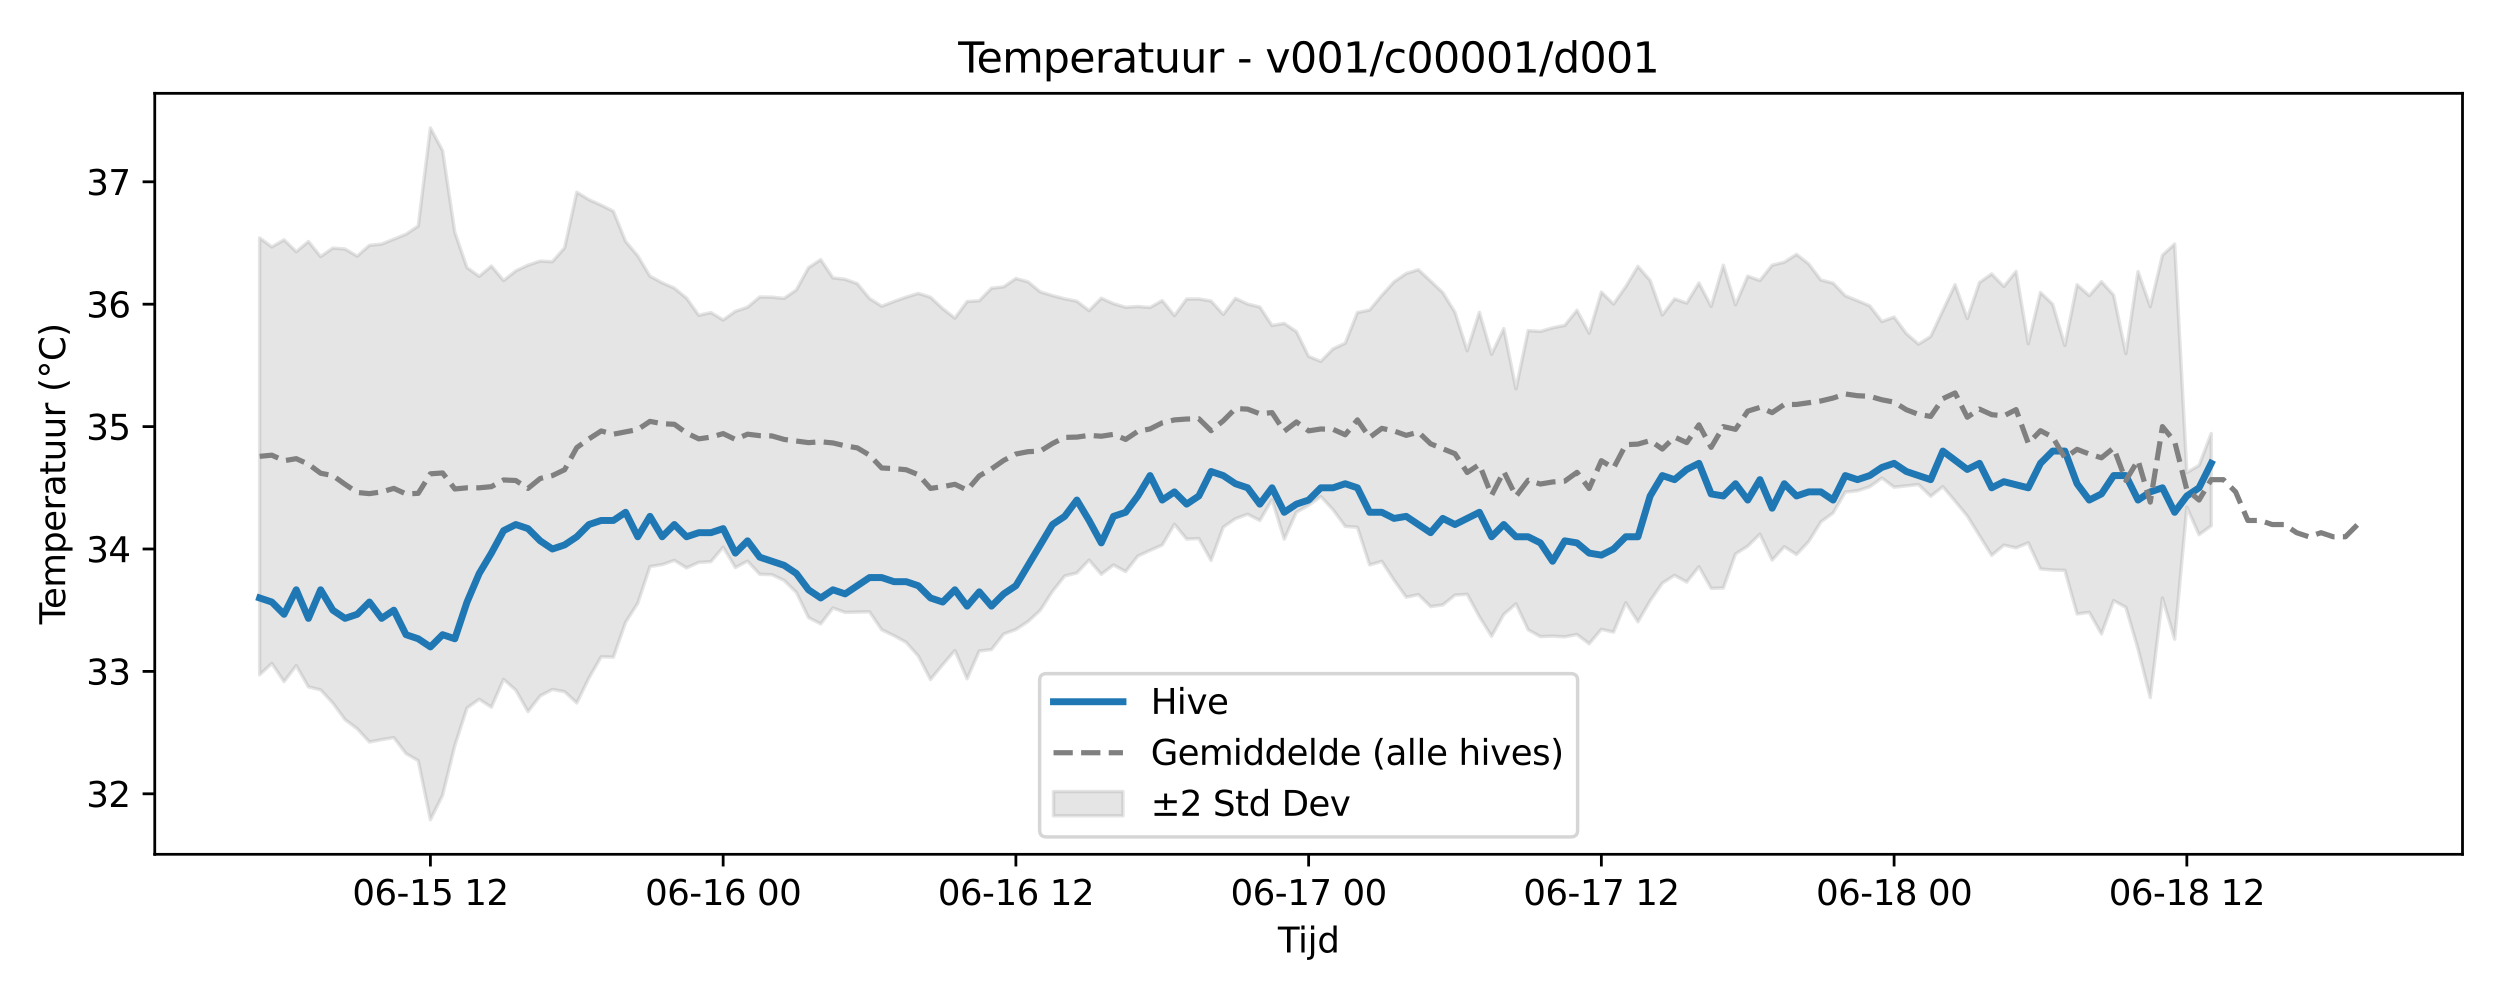 <?xml version="1.0" encoding="utf-8" standalone="no"?>
<!DOCTYPE svg PUBLIC "-//W3C//DTD SVG 1.1//EN"
  "http://www.w3.org/Graphics/SVG/1.1/DTD/svg11.dtd">
<svg xmlns:xlink="http://www.w3.org/1999/xlink" width="720pt" height="288pt" viewBox="0 0 720 288" xmlns="http://www.w3.org/2000/svg" version="1.1">
 <defs>
  <style type="text/css">*{stroke-linejoin: round; stroke-linecap: butt}</style>
 </defs>
 <g id="figure_1">
  <g id="patch_1">
   <path d="M 0 288 
L 720 288 
L 720 0 
L 0 0 
z
" style="fill: #ffffff"/>
  </g>
  <g id="axes_1">
   <g id="patch_2">
    <path d="M 44.57 246.04 
L 709.2 246.04 
L 709.2 26.88 
L 44.57 26.88 
z
" style="fill: #ffffff"/>
   </g>
   <g id="FillBetweenPolyCollection_1">
    <defs>
     <path id="mc2ccb10aac" d="M 74.78 -219.483 
L 74.78 -93.669 
L 78.293 -96.936 
L 81.806 -91.704 
L 85.319 -96.292 
L 88.832 -90.174 
L 92.345 -89.309 
L 95.858 -85.516 
L 99.37 -80.742 
L 102.883 -78.107 
L 106.396 -74.31 
L 109.909 -74.98 
L 113.422 -75.566 
L 116.935 -70.957 
L 120.447 -68.93 
L 123.96 -51.922 
L 127.473 -58.977 
L 130.986 -73.25 
L 134.499 -84.105 
L 138.012 -86.607 
L 141.524 -84.314 
L 145.037 -92.34 
L 148.55 -89.237 
L 152.063 -83.051 
L 155.576 -87.583 
L 159.089 -89.441 
L 162.602 -88.804 
L 166.114 -85.546 
L 169.627 -92.749 
L 173.14 -98.843 
L 176.653 -98.748 
L 180.166 -108.769 
L 183.679 -114.267 
L 187.191 -124.835 
L 190.704 -125.392 
L 194.217 -126.605 
L 197.73 -124.441 
L 201.243 -126.023 
L 204.756 -126.247 
L 208.269 -130.398 
L 211.781 -124.549 
L 215.294 -126.386 
L 218.807 -122.597 
L 222.32 -122.484 
L 225.833 -120.821 
L 229.346 -117.378 
L 232.858 -110.135 
L 236.371 -108.317 
L 239.884 -112.891 
L 243.397 -111.633 
L 246.91 -111.717 
L 250.423 -111.79 
L 253.935 -106.623 
L 257.448 -104.933 
L 260.961 -103.014 
L 264.474 -99.066 
L 267.987 -92.291 
L 271.5 -96.563 
L 275.013 -100.656 
L 278.525 -92.52 
L 282.038 -100.512 
L 285.551 -100.926 
L 289.064 -105.407 
L 292.577 -106.704 
L 296.09 -109.01 
L 299.602 -112.236 
L 303.115 -117.677 
L 306.628 -122.111 
L 310.141 -122.983 
L 313.654 -126.691 
L 317.167 -122.609 
L 320.68 -125.276 
L 324.192 -123.395 
L 327.705 -127.86 
L 331.218 -129.481 
L 334.731 -131.027 
L 338.244 -137.012 
L 341.757 -132.743 
L 345.269 -132.902 
L 348.782 -126.607 
L 352.295 -136.179 
L 355.808 -138.612 
L 359.321 -139.903 
L 362.834 -138.086 
L 366.346 -144.079 
L 369.859 -132.723 
L 373.372 -140.472 
L 376.885 -142.463 
L 380.398 -144.981 
L 383.911 -141.2 
L 387.424 -136.408 
L 390.936 -136.137 
L 394.449 -125.305 
L 397.962 -126.333 
L 401.475 -120.938 
L 404.988 -116.003 
L 408.501 -116.754 
L 412.013 -113.303 
L 415.526 -113.787 
L 419.039 -116.612 
L 422.552 -116.842 
L 426.065 -110.393 
L 429.578 -104.751 
L 433.09 -111.058 
L 436.603 -114.097 
L 440.116 -106.608 
L 443.629 -104.656 
L 447.142 -104.791 
L 450.655 -104.592 
L 454.168 -105.274 
L 457.68 -102.593 
L 461.193 -106.753 
L 464.706 -105.946 
L 468.219 -114.408 
L 471.732 -108.925 
L 475.245 -114.98 
L 478.757 -120.066 
L 482.27 -122.307 
L 485.783 -120.361 
L 489.296 -124.782 
L 492.809 -118.552 
L 496.322 -118.648 
L 499.835 -128.477 
L 503.347 -130.698 
L 506.86 -134.151 
L 510.373 -126.694 
L 513.886 -130.544 
L 517.399 -128.292 
L 520.912 -132.059 
L 524.424 -137.7 
L 527.937 -140.266 
L 531.45 -146.271 
L 534.963 -146.666 
L 538.476 -147.807 
L 541.989 -150.323 
L 545.501 -147.689 
L 549.014 -148.067 
L 552.527 -148.446 
L 556.04 -145.061 
L 559.553 -147.831 
L 563.066 -143.656 
L 566.579 -139.4 
L 570.091 -133.723 
L 573.604 -128.053 
L 577.117 -130.994 
L 580.63 -130.223 
L 584.143 -131.668 
L 587.656 -124.15 
L 591.168 -123.839 
L 594.681 -123.747 
L 598.194 -111.183 
L 601.707 -111.644 
L 605.22 -105.423 
L 608.733 -115.025 
L 612.246 -113.091 
L 615.758 -101.098 
L 619.271 -87.113 
L 622.784 -115.786 
L 626.297 -103.924 
L 629.81 -141.939 
L 633.323 -134.016 
L 636.835 -136.568 
L 636.835 -163.155 
L 636.835 -163.155 
L 633.323 -153.957 
L 629.81 -151.909 
L 626.297 -217.732 
L 622.784 -214.487 
L 619.271 -199.685 
L 615.758 -209.787 
L 612.246 -186.161 
L 608.733 -202.995 
L 605.22 -206.889 
L 601.707 -202.85 
L 598.194 -205.997 
L 594.681 -188.509 
L 591.168 -200.391 
L 587.656 -203.773 
L 584.143 -189.009 
L 580.63 -209.842 
L 577.117 -205.49 
L 573.604 -209.102 
L 570.091 -206.622 
L 566.579 -196.278 
L 563.066 -206.005 
L 559.553 -198.556 
L 556.04 -191.087 
L 552.527 -188.877 
L 549.014 -191.942 
L 545.501 -196.684 
L 541.989 -195.393 
L 538.476 -199.923 
L 534.963 -201.4 
L 531.45 -202.802 
L 527.937 -206.457 
L 524.424 -207.345 
L 520.912 -211.979 
L 517.399 -214.738 
L 513.886 -212.486 
L 510.373 -211.636 
L 506.86 -207.201 
L 503.347 -208.472 
L 499.835 -200.23 
L 496.322 -211.625 
L 492.809 -199.775 
L 489.296 -206.498 
L 485.783 -200.708 
L 482.27 -201.924 
L 478.757 -197.281 
L 475.245 -207.236 
L 471.732 -211.277 
L 468.219 -205.458 
L 464.706 -200.435 
L 461.193 -203.881 
L 457.68 -192.038 
L 454.168 -198.645 
L 450.655 -194.291 
L 447.142 -193.589 
L 443.629 -192.549 
L 440.116 -192.779 
L 436.603 -176.03 
L 433.09 -193.365 
L 429.578 -185.963 
L 426.065 -198.059 
L 422.552 -186.993 
L 419.039 -198.05 
L 415.526 -203.729 
L 412.013 -207.067 
L 408.501 -210.33 
L 404.988 -209.234 
L 401.475 -206.817 
L 397.962 -202.933 
L 394.449 -198.702 
L 390.936 -197.997 
L 387.424 -189.165 
L 383.911 -187.506 
L 380.398 -183.921 
L 376.885 -185.362 
L 373.372 -192.487 
L 369.859 -194.864 
L 366.346 -194.251 
L 362.834 -199.573 
L 359.321 -200.441 
L 355.808 -202.068 
L 352.295 -197.451 
L 348.782 -201.316 
L 345.269 -201.903 
L 341.757 -201.895 
L 338.244 -197.121 
L 334.731 -201.428 
L 331.218 -199.449 
L 327.705 -199.727 
L 324.192 -199.492 
L 320.68 -200.549 
L 317.167 -202.125 
L 313.654 -198.546 
L 310.141 -201.247 
L 306.628 -201.951 
L 303.115 -202.86 
L 299.602 -203.937 
L 296.09 -206.827 
L 292.577 -207.79 
L 289.064 -205.394 
L 285.551 -205.007 
L 282.038 -201.393 
L 278.525 -201.16 
L 275.013 -196.381 
L 271.5 -199.131 
L 267.987 -202.397 
L 264.474 -203.51 
L 260.961 -202.416 
L 257.448 -201.168 
L 253.935 -199.814 
L 250.423 -202.033 
L 246.91 -206.302 
L 243.397 -207.561 
L 239.884 -207.982 
L 236.371 -213.227 
L 232.858 -210.906 
L 229.346 -204.502 
L 225.833 -202.066 
L 222.32 -202.417 
L 218.807 -202.473 
L 215.294 -199.523 
L 211.781 -198.338 
L 208.269 -195.846 
L 204.756 -197.983 
L 201.243 -197.2 
L 197.73 -202.139 
L 194.217 -205.011 
L 190.704 -206.56 
L 187.191 -208.46 
L 183.679 -214.328 
L 180.166 -218.483 
L 176.653 -227.161 
L 173.14 -228.913 
L 169.627 -230.474 
L 166.114 -232.641 
L 162.602 -216.626 
L 159.089 -212.632 
L 155.576 -212.811 
L 152.063 -211.636 
L 148.55 -209.982 
L 145.037 -207.214 
L 141.524 -211.38 
L 138.012 -208.416 
L 134.499 -210.918 
L 130.986 -221.101 
L 127.473 -244.607 
L 123.96 -251.158 
L 120.447 -222.903 
L 116.935 -220.541 
L 113.422 -219.121 
L 109.909 -217.693 
L 106.396 -217.355 
L 102.883 -214.23 
L 99.37 -216.296 
L 95.858 -216.556 
L 92.345 -214.107 
L 88.832 -218.445 
L 85.319 -215.517 
L 81.806 -218.929 
L 78.293 -216.887 
L 74.78 -219.483 
z
" style="stroke: #808080; stroke-opacity: 0.2"/>
    </defs>
    <g clip-path="url(#p2c7649dd8d)">
     <use xlink:href="#mc2ccb10aac" x="0" y="288" style="fill: #808080; fill-opacity: 0.2; stroke: #808080; stroke-opacity: 0.2"/>
    </g>
   </g>
   <g id="matplotlib.axis_1">
    <g id="xtick_1">
     <g id="line2d_1">
      <defs>
       <path id="mf9454d7bc9" d="M 0 0 
L 0 3.5 
" style="stroke: #000000; stroke-width: 0.8"/>
      </defs>
      <g>
       <use xlink:href="#mf9454d7bc9" x="123.96" y="246.04" style="stroke: #000000; stroke-width: 0.8"/>
      </g>
     </g>
     <g id="text_1">
      <!-- 06-15 12 -->
      <g transform="translate(101.48 260.638) scale(0.1 -0.1)">
       <defs>
        <path id="DejaVuSans-30" d="M 2034 4250 
Q 1547 4250 1301 3770 
Q 1056 3291 1056 2328 
Q 1056 1369 1301 889 
Q 1547 409 2034 409 
Q 2525 409 2770 889 
Q 3016 1369 3016 2328 
Q 3016 3291 2770 3770 
Q 2525 4250 2034 4250 
z
M 2034 4750 
Q 2819 4750 3233 4129 
Q 3647 3509 3647 2328 
Q 3647 1150 3233 529 
Q 2819 -91 2034 -91 
Q 1250 -91 836 529 
Q 422 1150 422 2328 
Q 422 3509 836 4129 
Q 1250 4750 2034 4750 
z
" transform="scale(0.016)"/>
        <path id="DejaVuSans-36" d="M 2113 2584 
Q 1688 2584 1439 2293 
Q 1191 2003 1191 1497 
Q 1191 994 1439 701 
Q 1688 409 2113 409 
Q 2538 409 2786 701 
Q 3034 994 3034 1497 
Q 3034 2003 2786 2293 
Q 2538 2584 2113 2584 
z
M 3366 4563 
L 3366 3988 
Q 3128 4100 2886 4159 
Q 2644 4219 2406 4219 
Q 1781 4219 1451 3797 
Q 1122 3375 1075 2522 
Q 1259 2794 1537 2939 
Q 1816 3084 2150 3084 
Q 2853 3084 3261 2657 
Q 3669 2231 3669 1497 
Q 3669 778 3244 343 
Q 2819 -91 2113 -91 
Q 1303 -91 875 529 
Q 447 1150 447 2328 
Q 447 3434 972 4092 
Q 1497 4750 2381 4750 
Q 2619 4750 2861 4703 
Q 3103 4656 3366 4563 
z
" transform="scale(0.016)"/>
        <path id="DejaVuSans-2d" d="M 313 2009 
L 1997 2009 
L 1997 1497 
L 313 1497 
L 313 2009 
z
" transform="scale(0.016)"/>
        <path id="DejaVuSans-31" d="M 794 531 
L 1825 531 
L 1825 4091 
L 703 3866 
L 703 4441 
L 1819 4666 
L 2450 4666 
L 2450 531 
L 3481 531 
L 3481 0 
L 794 0 
L 794 531 
z
" transform="scale(0.016)"/>
        <path id="DejaVuSans-35" d="M 691 4666 
L 3169 4666 
L 3169 4134 
L 1269 4134 
L 1269 2991 
Q 1406 3038 1543 3061 
Q 1681 3084 1819 3084 
Q 2600 3084 3056 2656 
Q 3513 2228 3513 1497 
Q 3513 744 3044 326 
Q 2575 -91 1722 -91 
Q 1428 -91 1123 -41 
Q 819 9 494 109 
L 494 744 
Q 775 591 1075 516 
Q 1375 441 1709 441 
Q 2250 441 2565 725 
Q 2881 1009 2881 1497 
Q 2881 1984 2565 2268 
Q 2250 2553 1709 2553 
Q 1456 2553 1204 2497 
Q 953 2441 691 2322 
L 691 4666 
z
" transform="scale(0.016)"/>
        <path id="DejaVuSans-20" transform="scale(0.016)"/>
        <path id="DejaVuSans-32" d="M 1228 531 
L 3431 531 
L 3431 0 
L 469 0 
L 469 531 
Q 828 903 1448 1529 
Q 2069 2156 2228 2338 
Q 2531 2678 2651 2914 
Q 2772 3150 2772 3378 
Q 2772 3750 2511 3984 
Q 2250 4219 1831 4219 
Q 1534 4219 1204 4116 
Q 875 4013 500 3803 
L 500 4441 
Q 881 4594 1212 4672 
Q 1544 4750 1819 4750 
Q 2544 4750 2975 4387 
Q 3406 4025 3406 3419 
Q 3406 3131 3298 2873 
Q 3191 2616 2906 2266 
Q 2828 2175 2409 1742 
Q 1991 1309 1228 531 
z
" transform="scale(0.016)"/>
       </defs>
       <use xlink:href="#DejaVuSans-30"/>
       <use xlink:href="#DejaVuSans-36" transform="translate(63.623 0)"/>
       <use xlink:href="#DejaVuSans-2d" transform="translate(127.246 0)"/>
       <use xlink:href="#DejaVuSans-31" transform="translate(163.33 0)"/>
       <use xlink:href="#DejaVuSans-35" transform="translate(226.953 0)"/>
       <use xlink:href="#DejaVuSans-20" transform="translate(290.576 0)"/>
       <use xlink:href="#DejaVuSans-31" transform="translate(322.363 0)"/>
       <use xlink:href="#DejaVuSans-32" transform="translate(385.986 0)"/>
      </g>
     </g>
    </g>
    <g id="xtick_2">
     <g id="line2d_2">
      <g>
       <use xlink:href="#mf9454d7bc9" x="208.269" y="246.04" style="stroke: #000000; stroke-width: 0.8"/>
      </g>
     </g>
     <g id="text_2">
      <!-- 06-16 00 -->
      <g transform="translate(185.788 260.638) scale(0.1 -0.1)">
       <use xlink:href="#DejaVuSans-30"/>
       <use xlink:href="#DejaVuSans-36" transform="translate(63.623 0)"/>
       <use xlink:href="#DejaVuSans-2d" transform="translate(127.246 0)"/>
       <use xlink:href="#DejaVuSans-31" transform="translate(163.33 0)"/>
       <use xlink:href="#DejaVuSans-36" transform="translate(226.953 0)"/>
       <use xlink:href="#DejaVuSans-20" transform="translate(290.576 0)"/>
       <use xlink:href="#DejaVuSans-30" transform="translate(322.363 0)"/>
       <use xlink:href="#DejaVuSans-30" transform="translate(385.986 0)"/>
      </g>
     </g>
    </g>
    <g id="xtick_3">
     <g id="line2d_3">
      <g>
       <use xlink:href="#mf9454d7bc9" x="292.577" y="246.04" style="stroke: #000000; stroke-width: 0.8"/>
      </g>
     </g>
     <g id="text_3">
      <!-- 06-16 12 -->
      <g transform="translate(270.096 260.638) scale(0.1 -0.1)">
       <use xlink:href="#DejaVuSans-30"/>
       <use xlink:href="#DejaVuSans-36" transform="translate(63.623 0)"/>
       <use xlink:href="#DejaVuSans-2d" transform="translate(127.246 0)"/>
       <use xlink:href="#DejaVuSans-31" transform="translate(163.33 0)"/>
       <use xlink:href="#DejaVuSans-36" transform="translate(226.953 0)"/>
       <use xlink:href="#DejaVuSans-20" transform="translate(290.576 0)"/>
       <use xlink:href="#DejaVuSans-31" transform="translate(322.363 0)"/>
       <use xlink:href="#DejaVuSans-32" transform="translate(385.986 0)"/>
      </g>
     </g>
    </g>
    <g id="xtick_4">
     <g id="line2d_4">
      <g>
       <use xlink:href="#mf9454d7bc9" x="376.885" y="246.04" style="stroke: #000000; stroke-width: 0.8"/>
      </g>
     </g>
     <g id="text_4">
      <!-- 06-17 00 -->
      <g transform="translate(354.405 260.638) scale(0.1 -0.1)">
       <defs>
        <path id="DejaVuSans-37" d="M 525 4666 
L 3525 4666 
L 3525 4397 
L 1831 0 
L 1172 0 
L 2766 4134 
L 525 4134 
L 525 4666 
z
" transform="scale(0.016)"/>
       </defs>
       <use xlink:href="#DejaVuSans-30"/>
       <use xlink:href="#DejaVuSans-36" transform="translate(63.623 0)"/>
       <use xlink:href="#DejaVuSans-2d" transform="translate(127.246 0)"/>
       <use xlink:href="#DejaVuSans-31" transform="translate(163.33 0)"/>
       <use xlink:href="#DejaVuSans-37" transform="translate(226.953 0)"/>
       <use xlink:href="#DejaVuSans-20" transform="translate(290.576 0)"/>
       <use xlink:href="#DejaVuSans-30" transform="translate(322.363 0)"/>
       <use xlink:href="#DejaVuSans-30" transform="translate(385.986 0)"/>
      </g>
     </g>
    </g>
    <g id="xtick_5">
     <g id="line2d_5">
      <g>
       <use xlink:href="#mf9454d7bc9" x="461.193" y="246.04" style="stroke: #000000; stroke-width: 0.8"/>
      </g>
     </g>
     <g id="text_5">
      <!-- 06-17 12 -->
      <g transform="translate(438.713 260.638) scale(0.1 -0.1)">
       <use xlink:href="#DejaVuSans-30"/>
       <use xlink:href="#DejaVuSans-36" transform="translate(63.623 0)"/>
       <use xlink:href="#DejaVuSans-2d" transform="translate(127.246 0)"/>
       <use xlink:href="#DejaVuSans-31" transform="translate(163.33 0)"/>
       <use xlink:href="#DejaVuSans-37" transform="translate(226.953 0)"/>
       <use xlink:href="#DejaVuSans-20" transform="translate(290.576 0)"/>
       <use xlink:href="#DejaVuSans-31" transform="translate(322.363 0)"/>
       <use xlink:href="#DejaVuSans-32" transform="translate(385.986 0)"/>
      </g>
     </g>
    </g>
    <g id="xtick_6">
     <g id="line2d_6">
      <g>
       <use xlink:href="#mf9454d7bc9" x="545.501" y="246.04" style="stroke: #000000; stroke-width: 0.8"/>
      </g>
     </g>
     <g id="text_6">
      <!-- 06-18 00 -->
      <g transform="translate(523.021 260.638) scale(0.1 -0.1)">
       <defs>
        <path id="DejaVuSans-38" d="M 2034 2216 
Q 1584 2216 1326 1975 
Q 1069 1734 1069 1313 
Q 1069 891 1326 650 
Q 1584 409 2034 409 
Q 2484 409 2743 651 
Q 3003 894 3003 1313 
Q 3003 1734 2745 1975 
Q 2488 2216 2034 2216 
z
M 1403 2484 
Q 997 2584 770 2862 
Q 544 3141 544 3541 
Q 544 4100 942 4425 
Q 1341 4750 2034 4750 
Q 2731 4750 3128 4425 
Q 3525 4100 3525 3541 
Q 3525 3141 3298 2862 
Q 3072 2584 2669 2484 
Q 3125 2378 3379 2068 
Q 3634 1759 3634 1313 
Q 3634 634 3220 271 
Q 2806 -91 2034 -91 
Q 1263 -91 848 271 
Q 434 634 434 1313 
Q 434 1759 690 2068 
Q 947 2378 1403 2484 
z
M 1172 3481 
Q 1172 3119 1398 2916 
Q 1625 2713 2034 2713 
Q 2441 2713 2670 2916 
Q 2900 3119 2900 3481 
Q 2900 3844 2670 4047 
Q 2441 4250 2034 4250 
Q 1625 4250 1398 4047 
Q 1172 3844 1172 3481 
z
" transform="scale(0.016)"/>
       </defs>
       <use xlink:href="#DejaVuSans-30"/>
       <use xlink:href="#DejaVuSans-36" transform="translate(63.623 0)"/>
       <use xlink:href="#DejaVuSans-2d" transform="translate(127.246 0)"/>
       <use xlink:href="#DejaVuSans-31" transform="translate(163.33 0)"/>
       <use xlink:href="#DejaVuSans-38" transform="translate(226.953 0)"/>
       <use xlink:href="#DejaVuSans-20" transform="translate(290.576 0)"/>
       <use xlink:href="#DejaVuSans-30" transform="translate(322.363 0)"/>
       <use xlink:href="#DejaVuSans-30" transform="translate(385.986 0)"/>
      </g>
     </g>
    </g>
    <g id="xtick_7">
     <g id="line2d_7">
      <g>
       <use xlink:href="#mf9454d7bc9" x="629.81" y="246.04" style="stroke: #000000; stroke-width: 0.8"/>
      </g>
     </g>
     <g id="text_7">
      <!-- 06-18 12 -->
      <g transform="translate(607.329 260.638) scale(0.1 -0.1)">
       <use xlink:href="#DejaVuSans-30"/>
       <use xlink:href="#DejaVuSans-36" transform="translate(63.623 0)"/>
       <use xlink:href="#DejaVuSans-2d" transform="translate(127.246 0)"/>
       <use xlink:href="#DejaVuSans-31" transform="translate(163.33 0)"/>
       <use xlink:href="#DejaVuSans-38" transform="translate(226.953 0)"/>
       <use xlink:href="#DejaVuSans-20" transform="translate(290.576 0)"/>
       <use xlink:href="#DejaVuSans-31" transform="translate(322.363 0)"/>
       <use xlink:href="#DejaVuSans-32" transform="translate(385.986 0)"/>
      </g>
     </g>
    </g>
    <g id="text_8">
     <!-- Tijd -->
     <g transform="translate(368.035 274.317) scale(0.1 -0.1)">
      <defs>
       <path id="DejaVuSans-54" d="M -19 4666 
L 3928 4666 
L 3928 4134 
L 2272 4134 
L 2272 0 
L 1638 0 
L 1638 4134 
L -19 4134 
L -19 4666 
z
" transform="scale(0.016)"/>
       <path id="DejaVuSans-69" d="M 603 3500 
L 1178 3500 
L 1178 0 
L 603 0 
L 603 3500 
z
M 603 4863 
L 1178 4863 
L 1178 4134 
L 603 4134 
L 603 4863 
z
" transform="scale(0.016)"/>
       <path id="DejaVuSans-6a" d="M 603 3500 
L 1178 3500 
L 1178 -63 
Q 1178 -731 923 -1031 
Q 669 -1331 103 -1331 
L -116 -1331 
L -116 -844 
L 38 -844 
Q 366 -844 484 -692 
Q 603 -541 603 -63 
L 603 3500 
z
M 603 4863 
L 1178 4863 
L 1178 4134 
L 603 4134 
L 603 4863 
z
" transform="scale(0.016)"/>
       <path id="DejaVuSans-64" d="M 2906 2969 
L 2906 4863 
L 3481 4863 
L 3481 0 
L 2906 0 
L 2906 525 
Q 2725 213 2448 61 
Q 2172 -91 1784 -91 
Q 1150 -91 751 415 
Q 353 922 353 1747 
Q 353 2572 751 3078 
Q 1150 3584 1784 3584 
Q 2172 3584 2448 3432 
Q 2725 3281 2906 2969 
z
M 947 1747 
Q 947 1113 1208 752 
Q 1469 391 1925 391 
Q 2381 391 2643 752 
Q 2906 1113 2906 1747 
Q 2906 2381 2643 2742 
Q 2381 3103 1925 3103 
Q 1469 3103 1208 2742 
Q 947 2381 947 1747 
z
" transform="scale(0.016)"/>
      </defs>
      <use xlink:href="#DejaVuSans-54"/>
      <use xlink:href="#DejaVuSans-69" transform="translate(57.959 0)"/>
      <use xlink:href="#DejaVuSans-6a" transform="translate(85.742 0)"/>
      <use xlink:href="#DejaVuSans-64" transform="translate(113.525 0)"/>
     </g>
    </g>
   </g>
   <g id="matplotlib.axis_2">
    <g id="ytick_1">
     <g id="line2d_8">
      <defs>
       <path id="mecc1ecd9f4" d="M 0 0 
L -3.5 0 
" style="stroke: #000000; stroke-width: 0.8"/>
      </defs>
      <g>
       <use xlink:href="#mecc1ecd9f4" x="44.57" y="228.614" style="stroke: #000000; stroke-width: 0.8"/>
      </g>
     </g>
     <g id="text_9">
      <!-- 32 -->
      <g transform="translate(24.845 232.413) scale(0.1 -0.1)">
       <defs>
        <path id="DejaVuSans-33" d="M 2597 2516 
Q 3050 2419 3304 2112 
Q 3559 1806 3559 1356 
Q 3559 666 3084 287 
Q 2609 -91 1734 -91 
Q 1441 -91 1130 -33 
Q 819 25 488 141 
L 488 750 
Q 750 597 1062 519 
Q 1375 441 1716 441 
Q 2309 441 2620 675 
Q 2931 909 2931 1356 
Q 2931 1769 2642 2001 
Q 2353 2234 1838 2234 
L 1294 2234 
L 1294 2753 
L 1863 2753 
Q 2328 2753 2575 2939 
Q 2822 3125 2822 3475 
Q 2822 3834 2567 4026 
Q 2313 4219 1838 4219 
Q 1578 4219 1281 4162 
Q 984 4106 628 3988 
L 628 4550 
Q 988 4650 1302 4700 
Q 1616 4750 1894 4750 
Q 2613 4750 3031 4423 
Q 3450 4097 3450 3541 
Q 3450 3153 3228 2886 
Q 3006 2619 2597 2516 
z
" transform="scale(0.016)"/>
       </defs>
       <use xlink:href="#DejaVuSans-33"/>
       <use xlink:href="#DejaVuSans-32" transform="translate(63.623 0)"/>
      </g>
     </g>
    </g>
    <g id="ytick_2">
     <g id="line2d_9">
      <g>
       <use xlink:href="#mecc1ecd9f4" x="44.57" y="193.364" style="stroke: #000000; stroke-width: 0.8"/>
      </g>
     </g>
     <g id="text_10">
      <!-- 33 -->
      <g transform="translate(24.845 197.163) scale(0.1 -0.1)">
       <use xlink:href="#DejaVuSans-33"/>
       <use xlink:href="#DejaVuSans-33" transform="translate(63.623 0)"/>
      </g>
     </g>
    </g>
    <g id="ytick_3">
     <g id="line2d_10">
      <g>
       <use xlink:href="#mecc1ecd9f4" x="44.57" y="158.114" style="stroke: #000000; stroke-width: 0.8"/>
      </g>
     </g>
     <g id="text_11">
      <!-- 34 -->
      <g transform="translate(24.845 161.913) scale(0.1 -0.1)">
       <defs>
        <path id="DejaVuSans-34" d="M 2419 4116 
L 825 1625 
L 2419 1625 
L 2419 4116 
z
M 2253 4666 
L 3047 4666 
L 3047 1625 
L 3713 1625 
L 3713 1100 
L 3047 1100 
L 3047 0 
L 2419 0 
L 2419 1100 
L 313 1100 
L 313 1709 
L 2253 4666 
z
" transform="scale(0.016)"/>
       </defs>
       <use xlink:href="#DejaVuSans-33"/>
       <use xlink:href="#DejaVuSans-34" transform="translate(63.623 0)"/>
      </g>
     </g>
    </g>
    <g id="ytick_4">
     <g id="line2d_11">
      <g>
       <use xlink:href="#mecc1ecd9f4" x="44.57" y="122.863" style="stroke: #000000; stroke-width: 0.8"/>
      </g>
     </g>
     <g id="text_12">
      <!-- 35 -->
      <g transform="translate(24.845 126.663) scale(0.1 -0.1)">
       <use xlink:href="#DejaVuSans-33"/>
       <use xlink:href="#DejaVuSans-35" transform="translate(63.623 0)"/>
      </g>
     </g>
    </g>
    <g id="ytick_5">
     <g id="line2d_12">
      <g>
       <use xlink:href="#mecc1ecd9f4" x="44.57" y="87.613" style="stroke: #000000; stroke-width: 0.8"/>
      </g>
     </g>
     <g id="text_13">
      <!-- 36 -->
      <g transform="translate(24.845 91.413) scale(0.1 -0.1)">
       <use xlink:href="#DejaVuSans-33"/>
       <use xlink:href="#DejaVuSans-36" transform="translate(63.623 0)"/>
      </g>
     </g>
    </g>
    <g id="ytick_6">
     <g id="line2d_13">
      <g>
       <use xlink:href="#mecc1ecd9f4" x="44.57" y="52.363" style="stroke: #000000; stroke-width: 0.8"/>
      </g>
     </g>
     <g id="text_14">
      <!-- 37 -->
      <g transform="translate(24.845 56.162) scale(0.1 -0.1)">
       <use xlink:href="#DejaVuSans-33"/>
       <use xlink:href="#DejaVuSans-37" transform="translate(63.623 0)"/>
      </g>
     </g>
    </g>
    <g id="text_15">
     <!-- Temperatuur (°C) -->
     <g transform="translate(18.765 179.816) rotate(-90) scale(0.1 -0.1)">
      <defs>
       <path id="DejaVuSans-65" d="M 3597 1894 
L 3597 1613 
L 953 1613 
Q 991 1019 1311 708 
Q 1631 397 2203 397 
Q 2534 397 2845 478 
Q 3156 559 3463 722 
L 3463 178 
Q 3153 47 2828 -22 
Q 2503 -91 2169 -91 
Q 1331 -91 842 396 
Q 353 884 353 1716 
Q 353 2575 817 3079 
Q 1281 3584 2069 3584 
Q 2775 3584 3186 3129 
Q 3597 2675 3597 1894 
z
M 3022 2063 
Q 3016 2534 2758 2815 
Q 2500 3097 2075 3097 
Q 1594 3097 1305 2825 
Q 1016 2553 972 2059 
L 3022 2063 
z
" transform="scale(0.016)"/>
       <path id="DejaVuSans-6d" d="M 3328 2828 
Q 3544 3216 3844 3400 
Q 4144 3584 4550 3584 
Q 5097 3584 5394 3201 
Q 5691 2819 5691 2113 
L 5691 0 
L 5113 0 
L 5113 2094 
Q 5113 2597 4934 2840 
Q 4756 3084 4391 3084 
Q 3944 3084 3684 2787 
Q 3425 2491 3425 1978 
L 3425 0 
L 2847 0 
L 2847 2094 
Q 2847 2600 2669 2842 
Q 2491 3084 2119 3084 
Q 1678 3084 1418 2786 
Q 1159 2488 1159 1978 
L 1159 0 
L 581 0 
L 581 3500 
L 1159 3500 
L 1159 2956 
Q 1356 3278 1631 3431 
Q 1906 3584 2284 3584 
Q 2666 3584 2933 3390 
Q 3200 3197 3328 2828 
z
" transform="scale(0.016)"/>
       <path id="DejaVuSans-70" d="M 1159 525 
L 1159 -1331 
L 581 -1331 
L 581 3500 
L 1159 3500 
L 1159 2969 
Q 1341 3281 1617 3432 
Q 1894 3584 2278 3584 
Q 2916 3584 3314 3078 
Q 3713 2572 3713 1747 
Q 3713 922 3314 415 
Q 2916 -91 2278 -91 
Q 1894 -91 1617 61 
Q 1341 213 1159 525 
z
M 3116 1747 
Q 3116 2381 2855 2742 
Q 2594 3103 2138 3103 
Q 1681 3103 1420 2742 
Q 1159 2381 1159 1747 
Q 1159 1113 1420 752 
Q 1681 391 2138 391 
Q 2594 391 2855 752 
Q 3116 1113 3116 1747 
z
" transform="scale(0.016)"/>
       <path id="DejaVuSans-72" d="M 2631 2963 
Q 2534 3019 2420 3045 
Q 2306 3072 2169 3072 
Q 1681 3072 1420 2755 
Q 1159 2438 1159 1844 
L 1159 0 
L 581 0 
L 581 3500 
L 1159 3500 
L 1159 2956 
Q 1341 3275 1631 3429 
Q 1922 3584 2338 3584 
Q 2397 3584 2469 3576 
Q 2541 3569 2628 3553 
L 2631 2963 
z
" transform="scale(0.016)"/>
       <path id="DejaVuSans-61" d="M 2194 1759 
Q 1497 1759 1228 1600 
Q 959 1441 959 1056 
Q 959 750 1161 570 
Q 1363 391 1709 391 
Q 2188 391 2477 730 
Q 2766 1069 2766 1631 
L 2766 1759 
L 2194 1759 
z
M 3341 1997 
L 3341 0 
L 2766 0 
L 2766 531 
Q 2569 213 2275 61 
Q 1981 -91 1556 -91 
Q 1019 -91 701 211 
Q 384 513 384 1019 
Q 384 1609 779 1909 
Q 1175 2209 1959 2209 
L 2766 2209 
L 2766 2266 
Q 2766 2663 2505 2880 
Q 2244 3097 1772 3097 
Q 1472 3097 1187 3025 
Q 903 2953 641 2809 
L 641 3341 
Q 956 3463 1253 3523 
Q 1550 3584 1831 3584 
Q 2591 3584 2966 3190 
Q 3341 2797 3341 1997 
z
" transform="scale(0.016)"/>
       <path id="DejaVuSans-74" d="M 1172 4494 
L 1172 3500 
L 2356 3500 
L 2356 3053 
L 1172 3053 
L 1172 1153 
Q 1172 725 1289 603 
Q 1406 481 1766 481 
L 2356 481 
L 2356 0 
L 1766 0 
Q 1100 0 847 248 
Q 594 497 594 1153 
L 594 3053 
L 172 3053 
L 172 3500 
L 594 3500 
L 594 4494 
L 1172 4494 
z
" transform="scale(0.016)"/>
       <path id="DejaVuSans-75" d="M 544 1381 
L 544 3500 
L 1119 3500 
L 1119 1403 
Q 1119 906 1312 657 
Q 1506 409 1894 409 
Q 2359 409 2629 706 
Q 2900 1003 2900 1516 
L 2900 3500 
L 3475 3500 
L 3475 0 
L 2900 0 
L 2900 538 
Q 2691 219 2414 64 
Q 2138 -91 1772 -91 
Q 1169 -91 856 284 
Q 544 659 544 1381 
z
M 1991 3584 
L 1991 3584 
z
" transform="scale(0.016)"/>
       <path id="DejaVuSans-28" d="M 1984 4856 
Q 1566 4138 1362 3434 
Q 1159 2731 1159 2009 
Q 1159 1288 1364 580 
Q 1569 -128 1984 -844 
L 1484 -844 
Q 1016 -109 783 600 
Q 550 1309 550 2009 
Q 550 2706 781 3412 
Q 1013 4119 1484 4856 
L 1984 4856 
z
" transform="scale(0.016)"/>
       <path id="DejaVuSans-b0" d="M 1600 4347 
Q 1350 4347 1178 4173 
Q 1006 4000 1006 3750 
Q 1006 3503 1178 3333 
Q 1350 3163 1600 3163 
Q 1850 3163 2022 3333 
Q 2194 3503 2194 3750 
Q 2194 3997 2020 4172 
Q 1847 4347 1600 4347 
z
M 1600 4750 
Q 1800 4750 1984 4673 
Q 2169 4597 2303 4453 
Q 2447 4313 2519 4134 
Q 2591 3956 2591 3750 
Q 2591 3338 2302 3052 
Q 2013 2766 1594 2766 
Q 1172 2766 890 3047 
Q 609 3328 609 3750 
Q 609 4169 896 4459 
Q 1184 4750 1600 4750 
z
" transform="scale(0.016)"/>
       <path id="DejaVuSans-43" d="M 4122 4306 
L 4122 3641 
Q 3803 3938 3442 4084 
Q 3081 4231 2675 4231 
Q 1875 4231 1450 3742 
Q 1025 3253 1025 2328 
Q 1025 1406 1450 917 
Q 1875 428 2675 428 
Q 3081 428 3442 575 
Q 3803 722 4122 1019 
L 4122 359 
Q 3791 134 3420 21 
Q 3050 -91 2638 -91 
Q 1578 -91 968 557 
Q 359 1206 359 2328 
Q 359 3453 968 4101 
Q 1578 4750 2638 4750 
Q 3056 4750 3426 4639 
Q 3797 4528 4122 4306 
z
" transform="scale(0.016)"/>
       <path id="DejaVuSans-29" d="M 513 4856 
L 1013 4856 
Q 1481 4119 1714 3412 
Q 1947 2706 1947 2009 
Q 1947 1309 1714 600 
Q 1481 -109 1013 -844 
L 513 -844 
Q 928 -128 1133 580 
Q 1338 1288 1338 2009 
Q 1338 2731 1133 3434 
Q 928 4138 513 4856 
z
" transform="scale(0.016)"/>
      </defs>
      <use xlink:href="#DejaVuSans-54"/>
      <use xlink:href="#DejaVuSans-65" transform="translate(44.084 0)"/>
      <use xlink:href="#DejaVuSans-6d" transform="translate(105.607 0)"/>
      <use xlink:href="#DejaVuSans-70" transform="translate(203.02 0)"/>
      <use xlink:href="#DejaVuSans-65" transform="translate(266.496 0)"/>
      <use xlink:href="#DejaVuSans-72" transform="translate(328.02 0)"/>
      <use xlink:href="#DejaVuSans-61" transform="translate(369.133 0)"/>
      <use xlink:href="#DejaVuSans-74" transform="translate(430.412 0)"/>
      <use xlink:href="#DejaVuSans-75" transform="translate(469.621 0)"/>
      <use xlink:href="#DejaVuSans-75" transform="translate(533 0)"/>
      <use xlink:href="#DejaVuSans-72" transform="translate(596.379 0)"/>
      <use xlink:href="#DejaVuSans-20" transform="translate(637.492 0)"/>
      <use xlink:href="#DejaVuSans-28" transform="translate(669.279 0)"/>
      <use xlink:href="#DejaVuSans-b0" transform="translate(708.293 0)"/>
      <use xlink:href="#DejaVuSans-43" transform="translate(758.293 0)"/>
      <use xlink:href="#DejaVuSans-29" transform="translate(828.117 0)"/>
     </g>
    </g>
   </g>
   <g id="line2d_14">
    <path d="M 74.78 172.214 
L 78.293 173.389 
L 81.806 176.914 
L 85.319 169.864 
L 88.832 178.089 
L 92.345 169.864 
L 95.858 175.739 
L 99.37 178.089 
L 102.883 176.914 
L 106.396 173.389 
L 109.909 178.089 
L 113.422 175.739 
L 116.935 182.789 
L 120.447 183.964 
L 123.96 186.314 
L 127.473 182.789 
L 130.986 183.964 
L 134.499 173.389 
L 138.012 165.164 
L 141.524 159.289 
L 145.037 152.826 
L 148.55 151.064 
L 152.063 152.239 
L 155.576 155.764 
L 159.089 158.114 
L 162.602 156.939 
L 166.114 154.589 
L 169.627 151.064 
L 173.14 149.889 
L 176.653 149.889 
L 180.166 147.539 
L 183.679 154.589 
L 187.191 148.714 
L 190.704 154.589 
L 194.217 151.064 
L 197.73 154.589 
L 201.243 153.414 
L 204.756 153.414 
L 208.269 152.239 
L 211.781 159.289 
L 215.294 155.764 
L 218.807 160.464 
L 225.833 162.814 
L 229.346 165.164 
L 232.858 169.864 
L 236.371 172.214 
L 239.884 169.864 
L 243.397 171.039 
L 250.423 166.339 
L 253.935 166.339 
L 257.448 167.514 
L 260.961 167.514 
L 264.474 168.689 
L 267.987 172.214 
L 271.5 173.389 
L 275.013 169.864 
L 278.525 174.564 
L 282.038 170.451 
L 285.551 174.564 
L 289.064 171.039 
L 292.577 168.689 
L 303.115 151.064 
L 306.628 148.714 
L 310.141 144.014 
L 313.654 149.889 
L 317.167 156.351 
L 320.68 148.714 
L 324.192 147.539 
L 327.705 142.839 
L 331.218 136.964 
L 334.731 144.014 
L 338.244 141.664 
L 341.757 145.189 
L 345.269 142.839 
L 348.782 135.789 
L 352.295 136.964 
L 355.808 139.314 
L 359.321 140.489 
L 362.834 145.189 
L 366.346 140.489 
L 369.859 147.539 
L 373.372 145.189 
L 376.885 144.014 
L 380.398 140.489 
L 383.911 140.489 
L 387.424 139.314 
L 390.936 140.489 
L 394.449 147.539 
L 397.962 147.539 
L 401.475 149.301 
L 404.988 148.714 
L 412.013 153.414 
L 415.526 149.301 
L 419.039 151.064 
L 426.065 147.539 
L 429.578 154.589 
L 433.09 151.064 
L 436.603 154.589 
L 440.116 154.589 
L 443.629 156.351 
L 447.142 161.639 
L 450.655 155.764 
L 454.168 156.351 
L 457.68 159.289 
L 461.193 159.876 
L 464.706 158.114 
L 468.219 154.589 
L 471.732 154.589 
L 475.245 142.839 
L 478.757 136.964 
L 482.27 138.139 
L 485.783 135.201 
L 489.296 133.439 
L 492.809 142.251 
L 496.322 142.839 
L 499.835 139.314 
L 503.347 144.014 
L 506.86 138.139 
L 510.373 146.364 
L 513.886 139.314 
L 517.399 142.839 
L 520.912 141.664 
L 524.424 141.664 
L 527.937 144.014 
L 531.45 136.964 
L 534.963 138.139 
L 538.476 136.964 
L 541.989 134.614 
L 545.501 133.439 
L 549.014 135.789 
L 556.04 138.139 
L 559.553 129.914 
L 566.579 135.201 
L 570.091 133.439 
L 573.604 140.489 
L 577.117 138.726 
L 584.143 140.489 
L 587.656 133.439 
L 591.168 129.914 
L 594.681 129.914 
L 598.194 139.314 
L 601.707 144.014 
L 605.22 142.251 
L 608.733 136.964 
L 612.246 136.964 
L 615.758 144.014 
L 619.271 141.664 
L 622.784 140.489 
L 626.297 147.539 
L 629.81 142.839 
L 633.323 140.489 
L 636.835 133.439 
L 636.835 133.439 
" clip-path="url(#p2c7649dd8d)" style="fill: none; stroke: #1f77b4; stroke-width: 2; stroke-linecap: square"/>
   </g>
   <g id="line2d_15">
    <path d="M 74.78 131.424 
L 78.293 131.089 
L 81.806 132.683 
L 85.319 132.096 
L 88.832 133.69 
L 92.345 136.292 
L 95.858 136.964 
L 99.37 139.481 
L 102.883 141.831 
L 106.396 142.167 
L 109.909 141.664 
L 113.422 140.656 
L 116.935 142.251 
L 120.447 142.083 
L 123.96 136.46 
L 127.473 136.208 
L 130.986 140.824 
L 134.499 140.489 
L 138.012 140.489 
L 141.524 140.153 
L 145.037 138.223 
L 148.55 138.39 
L 152.063 140.656 
L 155.576 137.803 
L 159.089 136.964 
L 162.602 135.285 
L 166.114 128.906 
L 169.627 126.389 
L 173.14 124.122 
L 176.653 125.046 
L 183.679 123.703 
L 187.191 121.353 
L 190.704 122.024 
L 194.217 122.192 
L 197.73 124.71 
L 201.243 126.389 
L 204.756 125.885 
L 208.269 124.878 
L 211.781 126.556 
L 215.294 125.046 
L 218.807 125.465 
L 222.32 125.549 
L 225.833 126.556 
L 232.858 127.48 
L 236.371 127.228 
L 239.884 127.564 
L 243.397 128.403 
L 246.91 128.99 
L 250.423 131.089 
L 253.935 134.781 
L 257.448 134.949 
L 260.961 135.285 
L 264.474 136.712 
L 267.987 140.656 
L 271.5 140.153 
L 275.013 139.481 
L 278.525 141.16 
L 282.038 137.048 
L 285.551 135.033 
L 289.064 132.599 
L 292.577 130.753 
L 296.09 130.081 
L 299.602 129.914 
L 303.115 127.731 
L 306.628 125.969 
L 310.141 125.885 
L 313.654 125.381 
L 317.167 125.633 
L 320.68 125.088 
L 324.192 126.556 
L 327.705 124.206 
L 331.218 123.535 
L 334.731 121.772 
L 338.244 120.933 
L 341.757 120.681 
L 345.269 120.597 
L 348.782 124.039 
L 352.295 121.185 
L 355.808 117.66 
L 359.321 117.828 
L 362.834 119.171 
L 366.346 118.835 
L 369.859 124.206 
L 373.372 121.521 
L 376.885 124.087 
L 380.398 123.549 
L 383.911 123.647 
L 387.424 125.214 
L 390.936 120.933 
L 394.449 125.997 
L 397.962 123.367 
L 401.475 124.122 
L 404.988 125.381 
L 408.501 124.458 
L 412.013 127.815 
L 419.039 130.669 
L 422.552 136.082 
L 426.065 133.774 
L 429.578 142.643 
L 433.09 135.789 
L 436.603 142.937 
L 440.116 138.306 
L 443.629 139.398 
L 447.142 138.81 
L 450.655 138.558 
L 454.168 136.04 
L 457.68 140.684 
L 461.193 132.683 
L 464.706 134.809 
L 468.219 128.067 
L 471.732 127.899 
L 475.245 126.892 
L 478.757 129.326 
L 482.27 125.885 
L 485.783 127.466 
L 489.296 122.36 
L 492.809 128.836 
L 496.322 122.863 
L 499.835 123.647 
L 503.347 118.415 
L 506.86 117.324 
L 510.373 118.835 
L 513.886 116.485 
L 517.399 116.485 
L 524.424 115.478 
L 527.937 114.638 
L 531.45 113.463 
L 534.963 113.967 
L 538.476 114.135 
L 541.989 115.142 
L 545.501 115.813 
L 549.014 117.996 
L 552.527 119.338 
L 556.04 119.926 
L 559.553 114.806 
L 563.066 113.17 
L 566.579 120.161 
L 570.091 117.828 
L 573.604 119.422 
L 577.117 119.758 
L 580.63 117.968 
L 584.143 127.661 
L 587.656 124.039 
L 591.168 125.885 
L 594.681 131.872 
L 598.194 129.41 
L 601.707 130.753 
L 605.22 131.844 
L 608.733 128.99 
L 612.246 138.374 
L 615.758 132.557 
L 619.271 144.601 
L 622.784 122.863 
L 626.297 127.172 
L 629.81 141.076 
L 633.323 144.014 
L 636.835 138.139 
L 640.348 138.139 
L 643.861 141.664 
L 647.374 149.889 
L 650.887 149.889 
L 654.4 151.064 
L 657.912 151.064 
L 661.425 153.414 
L 664.938 154.589 
L 668.451 153.414 
L 671.964 154.589 
L 675.477 154.589 
L 678.99 151.064 
L 678.99 151.064 
" clip-path="url(#p2c7649dd8d)" style="fill: none; stroke-dasharray: 5.55,2.4; stroke-dashoffset: 0; stroke: #808080; stroke-width: 1.5"/>
   </g>
   <g id="patch_3">
    <path d="M 44.57 246.04 
L 44.57 26.88 
" style="fill: none; stroke: #000000; stroke-width: 0.8; stroke-linejoin: miter; stroke-linecap: square"/>
   </g>
   <g id="patch_4">
    <path d="M 709.2 246.04 
L 709.2 26.88 
" style="fill: none; stroke: #000000; stroke-width: 0.8; stroke-linejoin: miter; stroke-linecap: square"/>
   </g>
   <g id="patch_5">
    <path d="M 44.57 246.04 
L 709.2 246.04 
" style="fill: none; stroke: #000000; stroke-width: 0.8; stroke-linejoin: miter; stroke-linecap: square"/>
   </g>
   <g id="patch_6">
    <path d="M 44.57 26.88 
L 709.2 26.88 
" style="fill: none; stroke: #000000; stroke-width: 0.8; stroke-linejoin: miter; stroke-linecap: square"/>
   </g>
   <g id="text_16">
    <!-- Temperatuur - v001/c00001/d001 -->
    <g transform="translate(275.963 20.88) scale(0.12 -0.12)">
     <defs>
      <path id="DejaVuSans-76" d="M 191 3500 
L 800 3500 
L 1894 563 
L 2988 3500 
L 3597 3500 
L 2284 0 
L 1503 0 
L 191 3500 
z
" transform="scale(0.016)"/>
      <path id="DejaVuSans-2f" d="M 1625 4666 
L 2156 4666 
L 531 -594 
L 0 -594 
L 1625 4666 
z
" transform="scale(0.016)"/>
      <path id="DejaVuSans-63" d="M 3122 3366 
L 3122 2828 
Q 2878 2963 2633 3030 
Q 2388 3097 2138 3097 
Q 1578 3097 1268 2742 
Q 959 2388 959 1747 
Q 959 1106 1268 751 
Q 1578 397 2138 397 
Q 2388 397 2633 464 
Q 2878 531 3122 666 
L 3122 134 
Q 2881 22 2623 -34 
Q 2366 -91 2075 -91 
Q 1284 -91 818 406 
Q 353 903 353 1747 
Q 353 2603 823 3093 
Q 1294 3584 2113 3584 
Q 2378 3584 2631 3529 
Q 2884 3475 3122 3366 
z
" transform="scale(0.016)"/>
     </defs>
     <use xlink:href="#DejaVuSans-54"/>
     <use xlink:href="#DejaVuSans-65" transform="translate(44.084 0)"/>
     <use xlink:href="#DejaVuSans-6d" transform="translate(105.607 0)"/>
     <use xlink:href="#DejaVuSans-70" transform="translate(203.02 0)"/>
     <use xlink:href="#DejaVuSans-65" transform="translate(266.496 0)"/>
     <use xlink:href="#DejaVuSans-72" transform="translate(328.02 0)"/>
     <use xlink:href="#DejaVuSans-61" transform="translate(369.133 0)"/>
     <use xlink:href="#DejaVuSans-74" transform="translate(430.412 0)"/>
     <use xlink:href="#DejaVuSans-75" transform="translate(469.621 0)"/>
     <use xlink:href="#DejaVuSans-75" transform="translate(533 0)"/>
     <use xlink:href="#DejaVuSans-72" transform="translate(596.379 0)"/>
     <use xlink:href="#DejaVuSans-20" transform="translate(637.492 0)"/>
     <use xlink:href="#DejaVuSans-2d" transform="translate(669.279 0)"/>
     <use xlink:href="#DejaVuSans-20" transform="translate(705.363 0)"/>
     <use xlink:href="#DejaVuSans-76" transform="translate(737.15 0)"/>
     <use xlink:href="#DejaVuSans-30" transform="translate(796.33 0)"/>
     <use xlink:href="#DejaVuSans-30" transform="translate(859.953 0)"/>
     <use xlink:href="#DejaVuSans-31" transform="translate(923.576 0)"/>
     <use xlink:href="#DejaVuSans-2f" transform="translate(987.199 0)"/>
     <use xlink:href="#DejaVuSans-63" transform="translate(1020.891 0)"/>
     <use xlink:href="#DejaVuSans-30" transform="translate(1075.871 0)"/>
     <use xlink:href="#DejaVuSans-30" transform="translate(1139.494 0)"/>
     <use xlink:href="#DejaVuSans-30" transform="translate(1203.117 0)"/>
     <use xlink:href="#DejaVuSans-30" transform="translate(1266.74 0)"/>
     <use xlink:href="#DejaVuSans-31" transform="translate(1330.363 0)"/>
     <use xlink:href="#DejaVuSans-2f" transform="translate(1393.986 0)"/>
     <use xlink:href="#DejaVuSans-64" transform="translate(1427.678 0)"/>
     <use xlink:href="#DejaVuSans-30" transform="translate(1491.154 0)"/>
     <use xlink:href="#DejaVuSans-30" transform="translate(1554.777 0)"/>
     <use xlink:href="#DejaVuSans-31" transform="translate(1618.4 0)"/>
    </g>
   </g>
   <g id="legend_1">
    <g id="patch_7">
     <path d="M 301.413 241.04 
L 452.357 241.04 
Q 454.357 241.04 454.357 239.04 
L 454.357 196.006 
Q 454.357 194.006 452.357 194.006 
L 301.413 194.006 
Q 299.413 194.006 299.413 196.006 
L 299.413 239.04 
Q 299.413 241.04 301.413 241.04 
z
" style="fill: #ffffff; opacity: 0.8; stroke: #cccccc; stroke-linejoin: miter"/>
    </g>
    <g id="line2d_16">
     <path d="M 303.413 202.104 
L 313.413 202.104 
L 323.413 202.104 
" style="fill: none; stroke: #1f77b4; stroke-width: 2; stroke-linecap: square"/>
    </g>
    <g id="text_17">
     <!-- Hive -->
     <g transform="translate(331.413 205.604) scale(0.1 -0.1)">
      <defs>
       <path id="DejaVuSans-48" d="M 628 4666 
L 1259 4666 
L 1259 2753 
L 3553 2753 
L 3553 4666 
L 4184 4666 
L 4184 0 
L 3553 0 
L 3553 2222 
L 1259 2222 
L 1259 0 
L 628 0 
L 628 4666 
z
" transform="scale(0.016)"/>
      </defs>
      <use xlink:href="#DejaVuSans-48"/>
      <use xlink:href="#DejaVuSans-69" transform="translate(75.195 0)"/>
      <use xlink:href="#DejaVuSans-76" transform="translate(102.979 0)"/>
      <use xlink:href="#DejaVuSans-65" transform="translate(162.158 0)"/>
     </g>
    </g>
    <g id="line2d_17">
     <path d="M 303.413 216.782 
L 313.413 216.782 
L 323.413 216.782 
" style="fill: none; stroke-dasharray: 5.55,2.4; stroke-dashoffset: 0; stroke: #808080; stroke-width: 1.5"/>
    </g>
    <g id="text_18">
     <!-- Gemiddelde (alle hives) -->
     <g transform="translate(331.413 220.282) scale(0.1 -0.1)">
      <defs>
       <path id="DejaVuSans-47" d="M 3809 666 
L 3809 1919 
L 2778 1919 
L 2778 2438 
L 4434 2438 
L 4434 434 
Q 4069 175 3628 42 
Q 3188 -91 2688 -91 
Q 1594 -91 976 548 
Q 359 1188 359 2328 
Q 359 3472 976 4111 
Q 1594 4750 2688 4750 
Q 3144 4750 3555 4637 
Q 3966 4525 4313 4306 
L 4313 3634 
Q 3963 3931 3569 4081 
Q 3175 4231 2741 4231 
Q 1884 4231 1454 3753 
Q 1025 3275 1025 2328 
Q 1025 1384 1454 906 
Q 1884 428 2741 428 
Q 3075 428 3337 486 
Q 3600 544 3809 666 
z
" transform="scale(0.016)"/>
       <path id="DejaVuSans-6c" d="M 603 4863 
L 1178 4863 
L 1178 0 
L 603 0 
L 603 4863 
z
" transform="scale(0.016)"/>
       <path id="DejaVuSans-68" d="M 3513 2113 
L 3513 0 
L 2938 0 
L 2938 2094 
Q 2938 2591 2744 2837 
Q 2550 3084 2163 3084 
Q 1697 3084 1428 2787 
Q 1159 2491 1159 1978 
L 1159 0 
L 581 0 
L 581 4863 
L 1159 4863 
L 1159 2956 
Q 1366 3272 1645 3428 
Q 1925 3584 2291 3584 
Q 2894 3584 3203 3211 
Q 3513 2838 3513 2113 
z
" transform="scale(0.016)"/>
       <path id="DejaVuSans-73" d="M 2834 3397 
L 2834 2853 
Q 2591 2978 2328 3040 
Q 2066 3103 1784 3103 
Q 1356 3103 1142 2972 
Q 928 2841 928 2578 
Q 928 2378 1081 2264 
Q 1234 2150 1697 2047 
L 1894 2003 
Q 2506 1872 2764 1633 
Q 3022 1394 3022 966 
Q 3022 478 2636 193 
Q 2250 -91 1575 -91 
Q 1294 -91 989 -36 
Q 684 19 347 128 
L 347 722 
Q 666 556 975 473 
Q 1284 391 1588 391 
Q 1994 391 2212 530 
Q 2431 669 2431 922 
Q 2431 1156 2273 1281 
Q 2116 1406 1581 1522 
L 1381 1569 
Q 847 1681 609 1914 
Q 372 2147 372 2553 
Q 372 3047 722 3315 
Q 1072 3584 1716 3584 
Q 2034 3584 2315 3537 
Q 2597 3491 2834 3397 
z
" transform="scale(0.016)"/>
      </defs>
      <use xlink:href="#DejaVuSans-47"/>
      <use xlink:href="#DejaVuSans-65" transform="translate(77.49 0)"/>
      <use xlink:href="#DejaVuSans-6d" transform="translate(139.014 0)"/>
      <use xlink:href="#DejaVuSans-69" transform="translate(236.426 0)"/>
      <use xlink:href="#DejaVuSans-64" transform="translate(264.209 0)"/>
      <use xlink:href="#DejaVuSans-64" transform="translate(327.686 0)"/>
      <use xlink:href="#DejaVuSans-65" transform="translate(391.162 0)"/>
      <use xlink:href="#DejaVuSans-6c" transform="translate(452.686 0)"/>
      <use xlink:href="#DejaVuSans-64" transform="translate(480.469 0)"/>
      <use xlink:href="#DejaVuSans-65" transform="translate(543.945 0)"/>
      <use xlink:href="#DejaVuSans-20" transform="translate(605.469 0)"/>
      <use xlink:href="#DejaVuSans-28" transform="translate(637.256 0)"/>
      <use xlink:href="#DejaVuSans-61" transform="translate(676.27 0)"/>
      <use xlink:href="#DejaVuSans-6c" transform="translate(737.549 0)"/>
      <use xlink:href="#DejaVuSans-6c" transform="translate(765.332 0)"/>
      <use xlink:href="#DejaVuSans-65" transform="translate(793.115 0)"/>
      <use xlink:href="#DejaVuSans-20" transform="translate(854.639 0)"/>
      <use xlink:href="#DejaVuSans-68" transform="translate(886.426 0)"/>
      <use xlink:href="#DejaVuSans-69" transform="translate(949.805 0)"/>
      <use xlink:href="#DejaVuSans-76" transform="translate(977.588 0)"/>
      <use xlink:href="#DejaVuSans-65" transform="translate(1036.768 0)"/>
      <use xlink:href="#DejaVuSans-73" transform="translate(1098.291 0)"/>
      <use xlink:href="#DejaVuSans-29" transform="translate(1150.391 0)"/>
     </g>
    </g>
    <g id="patch_8">
     <path d="M 303.413 234.96 
L 323.413 234.96 
L 323.413 227.96 
L 303.413 227.96 
z
" style="fill: #808080; fill-opacity: 0.2; stroke: #808080; stroke-opacity: 0.2; stroke-linejoin: miter"/>
    </g>
    <g id="text_19">
     <!-- ±2 Std Dev -->
     <g transform="translate(331.413 234.96) scale(0.1 -0.1)">
      <defs>
       <path id="DejaVuSans-b1" d="M 2944 4013 
L 2944 2803 
L 4684 2803 
L 4684 2272 
L 2944 2272 
L 2944 1063 
L 2419 1063 
L 2419 2272 
L 678 2272 
L 678 2803 
L 2419 2803 
L 2419 4013 
L 2944 4013 
z
M 678 531 
L 4684 531 
L 4684 0 
L 678 0 
L 678 531 
z
" transform="scale(0.016)"/>
       <path id="DejaVuSans-53" d="M 3425 4513 
L 3425 3897 
Q 3066 4069 2747 4153 
Q 2428 4238 2131 4238 
Q 1616 4238 1336 4038 
Q 1056 3838 1056 3469 
Q 1056 3159 1242 3001 
Q 1428 2844 1947 2747 
L 2328 2669 
Q 3034 2534 3370 2195 
Q 3706 1856 3706 1288 
Q 3706 609 3251 259 
Q 2797 -91 1919 -91 
Q 1588 -91 1214 -16 
Q 841 59 441 206 
L 441 856 
Q 825 641 1194 531 
Q 1563 422 1919 422 
Q 2459 422 2753 634 
Q 3047 847 3047 1241 
Q 3047 1584 2836 1778 
Q 2625 1972 2144 2069 
L 1759 2144 
Q 1053 2284 737 2584 
Q 422 2884 422 3419 
Q 422 4038 858 4394 
Q 1294 4750 2059 4750 
Q 2388 4750 2728 4690 
Q 3069 4631 3425 4513 
z
" transform="scale(0.016)"/>
       <path id="DejaVuSans-44" d="M 1259 4147 
L 1259 519 
L 2022 519 
Q 2988 519 3436 956 
Q 3884 1394 3884 2338 
Q 3884 3275 3436 3711 
Q 2988 4147 2022 4147 
L 1259 4147 
z
M 628 4666 
L 1925 4666 
Q 3281 4666 3915 4102 
Q 4550 3538 4550 2338 
Q 4550 1131 3912 565 
Q 3275 0 1925 0 
L 628 0 
L 628 4666 
z
" transform="scale(0.016)"/>
      </defs>
      <use xlink:href="#DejaVuSans-b1"/>
      <use xlink:href="#DejaVuSans-32" transform="translate(83.789 0)"/>
      <use xlink:href="#DejaVuSans-20" transform="translate(147.412 0)"/>
      <use xlink:href="#DejaVuSans-53" transform="translate(179.199 0)"/>
      <use xlink:href="#DejaVuSans-74" transform="translate(242.676 0)"/>
      <use xlink:href="#DejaVuSans-64" transform="translate(281.885 0)"/>
      <use xlink:href="#DejaVuSans-20" transform="translate(345.361 0)"/>
      <use xlink:href="#DejaVuSans-44" transform="translate(377.148 0)"/>
      <use xlink:href="#DejaVuSans-65" transform="translate(454.15 0)"/>
      <use xlink:href="#DejaVuSans-76" transform="translate(515.674 0)"/>
     </g>
    </g>
   </g>
  </g>
 </g>
 <defs>
  <clipPath id="p2c7649dd8d">
   <rect x="44.57" y="26.88" width="664.63" height="219.16"/>
  </clipPath>
 </defs>
</svg>
